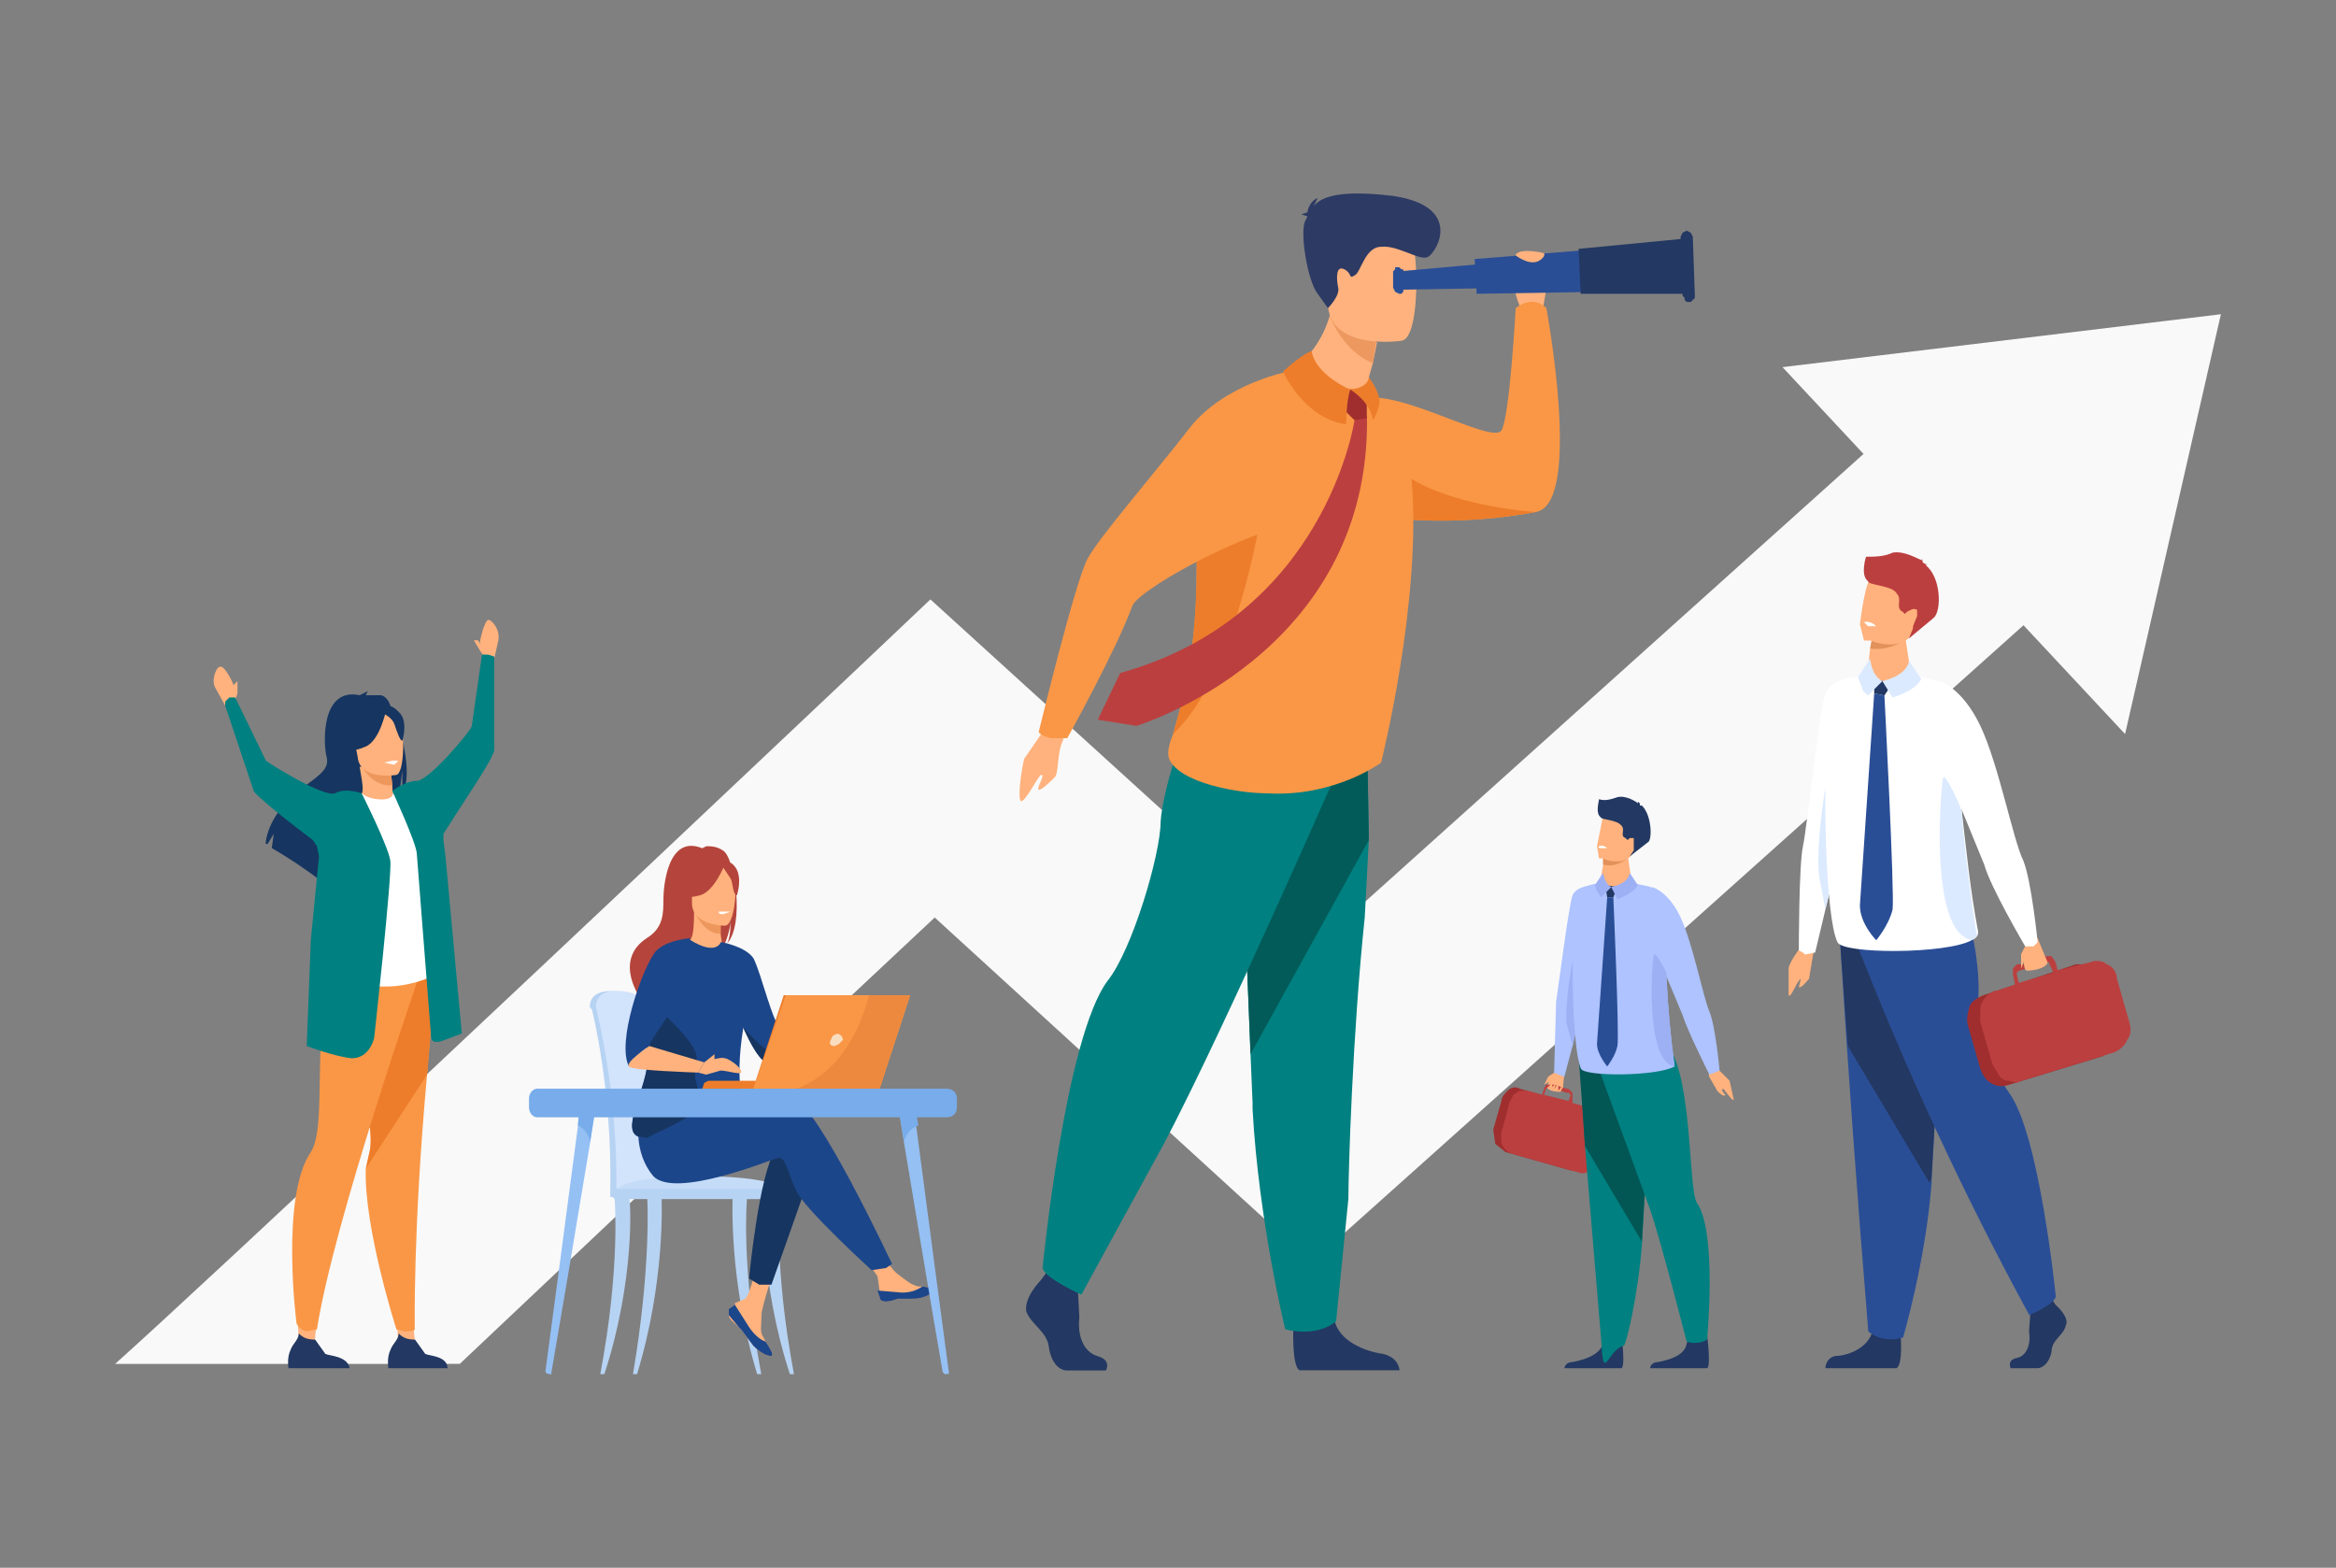<?xml version="1.0" encoding="utf-8"?>
<!-- Generator: Adobe Illustrator 23.1.0, SVG Export Plug-In . SVG Version: 6.00 Build 0)  -->
<svg version="1.1" id="Layer_1" xmlns="http://www.w3.org/2000/svg" xmlns:xlink="http://www.w3.org/1999/xlink" x="0px" y="0px"
	 viewBox="0 0 1028.9 690.5" style="enable-background:new 0 0 1028.9 690.5;" xml:space="preserve">
<rect x="0" y="0" width="1028.9" height="690.5" fill="#808080" stroke="none"/>
<style type="text/css">
	.st0{fill:#F9F9F9;}
	.st1{fill:#B7D3F3;}
	.st2{fill:#D2E3FC;}
	.st3{fill:#C5DCF8;}
	.st4{fill:#FFB27D;}
	.st5{fill:#1C468A;}
	.st6{fill:#163560;}
	.st7{fill:#B5453C;}
	.st8{fill:#ED975D;}
	.st9{fill:#FFFFFF;}
	.st10{fill:#ED7D2B;}
	.st11{fill:#F99746;}
	.st12{fill:#F9DDBF;}
	.st13{fill:#ED893E;}
	.st14{fill:#95C0F4;}
	.st15{fill:#78ACEA;}
	.st16{fill:#AEC3FF;}
	.st17{fill:#A02E2E;}
	.st18{fill:#BC3F3F;}
	.st19{fill:#9DB0F4;}
	.st20{fill:#233862;}
	.st21{fill:#008080;}
	.st22{fill:#025654;}
	.st23{fill:#E2915A;}
	.st24{fill:#2A4E96;}
	.st25{fill:#DCEAFF;}
	.st26{fill:#025B59;}
	.st27{fill:#ED985F;}
	.st28{fill:#2C3A64;}
</style>
<g>
	<path class="st0" d="M893.8,273.1l-316,282.8L411.7,404.1L283.3,524.4l-80.8,76.3H50.7c42.2-37.7,211-196.6,325-304.4l34.1-32.3
		l168.8,153.5l246.9-221.8L893.8,273.1z"/>
	<path class="st0" d="M785.1,161.7L936,323.3l42.2-184.9L785.1,161.7z"/>
	<path class="st1" d="M291.3,502c-0.9-14.4-1.8-27.8-3.6-36.8l-3.6-22.4c-0.9-0.9-5.4-6.3-15.3-6.3s-9,7.2-9,7.2l0.9,0.9
		c0,0,9,35,8.1,79.9v2.7h22.4V502z"/>
	<path class="st2" d="M294,524.4l-0.9,0.9v-1.8h-19.8l-0.9,1.8l-0.9-1.8c0.2-26.9-2.8-53.7-9-79.9c0,0-0.9-7.2,9-7.2
		c9.9,0,14.4,5.4,14.4,6.3l2.7,13.5c3.3,15,5.1,30.4,5.4,45.8V524.4z"/>
	<path class="st3" d="M270.7,525.3H347c0,0-1.8-8.1-45.8-7.2C269.8,519.1,270.7,525.3,270.7,525.3z"/>
	<path class="st1" d="M264.4,605.2c9-47.6,6.3-77.2,6.3-77.2l1.8-1.8l4.5,0.9c0.9,0.9,2.7,36.8-10.8,78.1H264.4z M335.3,605.2
		c-9-47.6-6.3-77.2-6.3-77.2l-1.8-1.8l-4.5,0.9c0,0.9-1.8,36.8,10.8,78.1H335.3z M349.7,605.2c-9-47.6-6.3-77.2-6.3-77.2l-2.7-1.8
		l-3.6,0.9c-0.9,0.9-2.7,36.8,10.8,78.1H349.7z M278.8,605.2c8.1-47.6,6.3-77.2,6.3-77.2l1.8-1.8l4.5,0.9c0,0.9,1.8,36.8-10.8,78.1
		H278.8z"/>
	<path class="st1" d="M347,523.6h-76.3c-0.9,0-1.8,0-1.8,1.8v0.9l1.8,1.8H347l1.8-1.8v-0.9C348.8,523.6,347.9,523.6,347,523.6z"/>
	<path class="st4" d="M344.3,454.4l25.1-6.3l1.8,3.6c0,0-27.8,18-30.5,17.1S344.3,454.4,344.3,454.4z M321,576.5v2.7
		c0,1.8,2.7,3.6,4.5,5.4l0.9,0.9l5.4,7.2c4.5,4.5,7.2,4.5,8.1,4.5c0.9-0.9-0.9-3.6-2.7-6.3l-0.9-1.8c-1.8-2.7-0.9-4.5-0.9-9.9
		c0-3.6,6.3-22.4,6.3-22.4l-8.1-1.8c0,0-2.7,14.4-5.4,17.1l-4.5,1.8v0.9L321,576.5z"/>
	<path class="st5" d="M321,576.5v2.7l4.5,5.4l0.9,0.9l5.4,7.2c4.5,4.5,7.2,4.5,8.1,4.5c0.9-0.9-0.9-3.6-2.7-6.3
		c-2.7-0.9-5.4-3.6-7.2-6.3l-6.3-9.9L321,576.5z"/>
	<path class="st4" d="M387.4,571.1c0,2.7,3.6,2.7,8.1,0.9c4.5-1.8,2.7,0,8.1,0c6.3-0.9,8.1-3.6,8.1-4.5l-5.4-0.9h-1.8
		c-3.6-0.9-5.4-2.7-9-5.4c-2.7-1.8-7.2-9-7.2-9l-8.1,0.9l6.3,9l0.9,6.3V571.1z"/>
	<path class="st5" d="M395.5,572h8.1c6.3-0.9,8.1-3.6,8.1-4.5l-5.4-0.9c-2.7,1.8-5.4,2.7-9,2.7l-10.8-0.9l0.9,2.7
		C387.4,573.8,391,573.8,395.5,572z"/>
	<path class="st4" d="M369.5,448.1c0,0,1.8-5.4,4.5-5.4h9c0,0.9,0,4.5-1.8,5.4c-1.8,1.8-9.9,3.6-9.9,3.6L369.5,448.1z"/>
	<path class="st6" d="M356.9,517.3l-17.1,48.5h-5.4l-4.5-2.7c0,0,4.5-46.7,11.7-56.6C349.7,496.6,356.9,517.3,356.9,517.3z"/>
	<path class="st5" d="M290.5,497.5c0,0,48.5-17.1,59.3-13.5c10.8,3.6,43.1,72.7,43.1,72.7l-2.7,1.8l-6.3,0.9c0,0-29.6-26.9-33.2-35
		c-3.6-7.2-4.5-15.3-8.1-14.4s-44.9,18-54.8,8.1c-9-10.8-6.3-24.2-6.3-24.2L290.5,497.5z"/>
	<path class="st7" d="M318.3,374.5c-2.7-1.8-5.4-1.8-7.2-1.8l1.8-0.9l-3.6,1.8c-15.3-6.3-17.1,17.1-17.1,22.4c0,6.3,0,12.6-7.2,17.1
		c-15.3,9.9-2.7,26.9-2.7,26.9l7.2,12.6c-0.9-4.5,18.9-27.8,28.7-35c2.7-4.5,3.6-10.8,3.6-11.7c0,5.4-0.9,9-1.8,9.9
		C328.2,407.7,323.7,377.2,318.3,374.5z"/>
	<path class="st4" d="M318.3,417.6c0,0-5.4,2.7-9,1.8s-5.4-5.4-5.4-5.4c0.9-0.9,1.8-2.7,1.8-12.6l0.9,0.9l10.8,1.8v7.2L318.3,417.6z
		"/>
	<path class="st8" d="M317.4,404.1v7.2c-6.3,0-9.9-6.3-11.7-9.9L317.4,404.1z"/>
	<path class="st7" d="M304.8,400.6c0,0-3.6-5.4-3.6-9.9c-0.9-3.6,0.9-16.2,12.6-14.4c2.7,0,4.5,0.9,6.3,2.7
		c2.7,1.8,6.3,5.4,2.7,16.2l-0.9,3.6L304.8,400.6z"/>
	<path class="st4" d="M319.2,407.7c0,0-14.4,0-14.4-9.9s-1.8-16.2,7.2-17.1c9.9-0.9,11.7,3.6,11.7,6.3
		C324.6,390.7,323.7,407.7,319.2,407.7z"/>
	<path class="st7" d="M319.2,380.8c0,0-4.5,11.7-10.8,13.5c-6.3,1.8-9,0-9,0c3.6-3.6,5.4-7.2,6.3-11.7
		C305.7,382.6,315.6,375.4,319.2,380.8z"/>
	<path class="st7" d="M318.3,381.7l3.6,5.4c0.9,1.8,0.9,7.2,2.7,7.2c0,0,2.7-8.1-0.9-12.6S318.3,381.7,318.3,381.7z"/>
	<path class="st5" d="M285.1,460.7c-1.8-7.2,3.6-19.8,9-30.5c4.5-9,9-17.1,9.9-16.2c11.7,7.2,13.5,0.9,13.5,0.9s10.8,1.8,14.4,7.2
		c3.6,7.2,8.1,27.8,12.6,32.3v5.4l0.9,1.8l1.8,4.5c-1.8,1.8-6.3,4.5-9,2.7c-5.4-3.6-9-12.6-10.8-16.2c-4.5,27.8,1.8,33.2-1.8,36.8
		c-2.7,2.7-7.2-1.8-18,2.7c-6.3,3.6-16.2,8.1-22.4,9c-2.7,0-5.4,0-6.3-2.7C276.1,491.2,287.8,473.3,285.1,460.7z"/>
	<path class="st9" d="M316.5,401.5c0,0,0,1.8,2.7,0.9l2.7-0.9H316.5z"/>
	<path class="st6" d="M278.8,498.4c0.9,1.8,3.6,2.7,6.3,2.7c4.5-2.7,23.3-9.9,23.3-15.3c0-8.1-3.6-8.1-1.8-18
		c2.7-7.2-15.3-21.5-18-25.1c-5.4,10.8-5.4,10.8-3.6,18C287.8,473.3,276.1,491.2,278.8,498.4z"/>
	<path class="st5" d="M277,469.7c2.7-4.5,6.3-7.2,9-9c-0.9-0.9,13.5-19.8,13.5-23.3l4.5-24.2c0,0-12.6,0.9-16.2,7.2
		C282.4,428.4,271.6,458.9,277,469.7z"/>
	<path class="st4" d="M286,460.7l24.2,7.2l-2.7,4.5c0,0-29.6-0.9-30.5-2.7C275.2,467.9,286,460.7,286,460.7z"/>
	<path class="st6" d="M327.3,452.6c1.8,3.6,5.4,12.6,10.8,16.2c2.7,1.8,7.2-0.9,9-2.7l-1.8-4.5l-5.4,1.8
		C337.1,463.4,327.3,452.6,327.3,452.6z"/>
	<path class="st4" d="M310.2,467.9c0,0,7.2-2.7,9-1.8c1.8,0,8.1,4.5,7.2,6.3c-0.9,0.9-6.3-0.9-9-0.9l-6.3,1.8l-3.6-0.9L310.2,467.9z
		"/>
	<path class="st4" d="M310.2,467.9l4.5-3.6v2.7C312.9,468.8,310.2,467.9,310.2,467.9z"/>
	<path class="st10" d="M345.2,479.6h-35.9l0.9-2.7l1.8-0.9h33.2V479.6z"/>
	<path class="st10" d="M345.2,438.3H400l-13.5,41.3h-54.8L345.2,438.3z"/>
	<path class="st11" d="M400.9,438.3l-13.5,41.3h-55.7l14.4-41.3H400.9z"/>
	<path class="st12" d="M371.3,458l-1.8,1.8l-1.8,0.9c-1.8,0-2.7-0.9-1.8-2.7l0.9-1.8l1.8-0.9C370.4,455.3,371.3,457.1,371.3,458z"/>
	<path class="st13" d="M400.9,438.3l-13.5,41.3h-36.8c24.2-9,30.5-35.9,32.3-41.3H400.9z"/>
	<path class="st14" d="M242,605.2h0.9v-0.9l7.2-42.2l9.9-59.3l2.7-17.1h-7.2l-0.9,9.9l-9,68.2l-5.4,40.4l0.9,0.9H242z"/>
	<path class="st15" d="M254.5,495.7c4.5,1.8,5.4,7.2,5.4,7.2l2.7-17.1h-7.2L254.5,495.7z"/>
	<path class="st14" d="M417,605.2h-0.9l-0.9-0.9l-7.2-42.2l-9.9-59.3l-2.7-17.1h7.2l0.9,9.9l9,68.2l5.4,40.4v0.9H417z"/>
	<path class="st15" d="M404.5,495.7c-5.4,1.8-6.3,7.2-6.3,7.2l-2.7-17.1h7.2L404.5,495.7z"/>
	<path class="st15" d="M236.6,492.1H417c2.7,0,4.5-1.8,4.5-4.5V484c0-2.7-1.8-4.5-4.5-4.5H236.6c-1.8,0-3.6,1.8-3.6,4.5v3.6
		C233,490.3,234.8,492.1,236.6,492.1z"/>
	<path class="st4" d="M684.6,472.4c0,0-4.5,6.3-2.7,7.2c0.9,0.9,5.4,1.8,6.3,0.9l0.9-8.1H684.6z"/>
	<path class="st4" d="M684.6,472.4l-2.7,1.8l-1.8,3.6l2.7-1.8L684.6,472.4z"/>
	<path class="st16" d="M702.5,389.8l-6.3,53.9l-0.9,4.5l-2.7,12.6l-3.6,13.5l-4.5-1.8l0.9-31.4c0.9-5.4,5.4-41.3,7.2-46.7
		C694.5,389.8,702.5,389.8,702.5,389.8z"/>
	<path class="st17" d="M691.8,515.5l-28.7-8.1l-4.5-3.6l-0.9-6.3l3.6-12.6c0-1.8,1.8-3.6,2.7-4.5c1.8-1.8,3.6-1.8,5.4-0.9l28.7,8.1
		c1.8,0,3.6,1.8,4.5,3.6l0.9,5.4l-3.6,13.5c0,1.8-1.8,3.6-2.7,4.5L691.8,515.5z"/>
	<path class="st18" d="M664.8,485.8l-3.6,13.5v3.6c0.6,2.7,2.7,4.8,5.4,5.4l28.7,8.1c1.8,0.9,3.6,0,5.4-0.9s2.7-2.7,2.7-4.5
		l3.6-13.5c0.9-1.8,0-3.6-0.9-5.4l-3.6-3.6l-9.9-2.7v-4.5l-1.8-1.8H690l-5.4-1.8H681l-0.9,1.8l-0.9,2.7l-6.3-1.8h-3.6l-2.7,1.8
		L664.8,485.8z M690.9,484.9l-10.8-2.7l0.9-2.7l0.9-0.9l2.7,0.9l5.4,1.8h0.9l0.9,0.9L690.9,484.9z"/>
	<path class="st4" d="M687.3,480.5c0,0,1.8-1.8,0.9-2.7l-1.8,2.7v-3.6l-1.8,2.7l0.9-2.7l-1.8,1.8v-1.8l-1.8,1.8L687.3,480.5z"/>
	<path class="st19" d="M695.4,448.1l-2.7,12.6l-2.7-9.9c-0.9-9,2.7-27.8,2.7-27.8L695.4,448.1z"/>
	<path class="st4" d="M755.5,469.7l6.3,6.3l1.8,8.1c0,1.8-3.6-3.6-4.5-4.5c-1.8,0,0.9,2.7,0.9,2.7c-0.9,0.9-2.7-0.9-3.6-1.8
		l-3.6-6.3C751.9,471.5,755.5,469.7,755.5,469.7z"/>
	<path class="st20" d="M689.1,602.6h25.1c1.8-0.9,0-14.4,0-14.4s-7.2-2.7-8.1,3.6c-1.8,5.4-9,7.2-13.5,8.1
		C690,599.9,689.1,601.7,689.1,602.6z M726.8,602.6h25.1c1.8-0.9,0-14.4,0-14.4s-7.2-2.7-9,3.6c-0.9,5.4-8.1,7.2-12.6,8.1
		C727.7,599.9,726.8,601.7,726.8,602.6z"/>
	<path class="st21" d="M696.3,470.6l1.8,34.1l7.2,86.2c0.9,18.9,2.7,3.6,9.9,1.8c0.9,0,6.3-21.5,8.1-45.8V546l4.5-77.2L696.3,470.6z
		"/>
	<path class="st22" d="M695.4,466.1l2.7,38.6l25.1,42.2V546l4.5-77.2L695.4,466.1z"/>
	<path class="st21" d="M702.5,466.1l24.2,66.4c4.5,12.6,16.2,58.4,16.2,58.4s4.5,1.8,9-0.9c0,0,4.5-47.6-4.5-60.2
		c-4.5-7.2-0.9-72.7-19.8-73.6C708.8,456.2,702.5,466.1,702.5,466.1z"/>
	<path class="st16" d="M737.6,469.7c-8.1,4.5-40.4,4.5-41.3,0.9c-3.6-8.1-4.5-48.5-2.7-61.1c0,0,0.9-18.9,2.7-18
		c11.7-6.3,30.5-0.9,30.5-0.9c5.4,1.8,5.4,14.4,6.3,32.3l0.9,7.2C734.6,443.4,735.8,456.6,737.6,469.7z"/>
	<path class="st4" d="M718.7,388.9c-0.9,3.6-4.5,2.7-9.9,1.8c-5.4-1.8-3.6-4.5-3.6-4.5l0.9-5.4v-3.6l0.9-1.8c0-2.7,9.9,0,9.9,0.9
		L718.7,388.9z"/>
	<path class="st20" d="M707.9,395.2l-0.9-5.4l5.4,0.9l-1.8,4.5H707.9z"/>
	<path class="st19" d="M706.1,384.4l-3.6,5.4l0.9,2.7l1.8,2.7l4.5-4.5C709.7,390.7,707,389.8,706.1,384.4z M709.7,390.7l2.7,5.4
		c0,0,7.2-2.7,9-6.3l-3.6-5.4C717.8,384.4,717.8,388.9,709.7,390.7z"/>
	<path class="st23" d="M716.9,378.1c-3.6,2.7-7.2,3.6-10.8,2.7v-3.6h2.7L716.9,378.1z"/>
	<path class="st4" d="M719.6,374.5c-1.8,6.3-9.9,5.4-13.5,3.6h-1.8l-0.9-5.4l2.7-13.5c1.8-2.7,4.5-5.4,12.6-1.8
		C725.9,361,722.3,366.4,719.6,374.5z"/>
	<path class="st20" d="M725.9,370.9l-8.1,6.3l1.8-2.7v-5.4h-1.8l-0.9,0.9l-0.9-0.9c-2.7-0.9,0-3.6-1.8-5.4c-1.8-2.7-9-2.7-9-3.6
		c-2.7-1.8-0.9-7.2-0.9-8.1c2.7,0.9,5.4,0,8.1-0.9c3.6-0.9,8.1,1.8,9,2.7V353l0.9,0.9v0.9h0.9C727.7,359.3,727.7,370,725.9,370.9z"
		/>
	<path class="st9" d="M707.9,373.6h-2.7c0,0-1.8,0-0.9-0.9C704.3,372.7,706.1,371.8,707.9,373.6z"/>
	<path class="st24" d="M707.9,395.2l-4.5,64.6c0,4.5,4.5,9.9,4.5,9.9s3.6-4.5,4.5-9c0.9-4.5-1.8-65.5-1.8-65.5H707.9z"/>
	<path class="st16" d="M727.7,390.7c0,0,7.2,1.8,12.6,13.5c5.4,11.7,9.9,35,12.6,41.3c2.7,6.3,4.5,26,4.5,26l-4.5,1.8
		c0,0-9.9-19.8-11.7-26l-13.5-32.3V390.7z"/>
	<path class="st19" d="M737.6,469.7c-13.5-1.8-9.9-49.4-9-49.4c0.9-0.9,5.4,8.1,5.4,8.1v1.8C734.6,443.4,735.8,456.6,737.6,469.7z"
		/>
	<path class="st20" d="M905.4,574.7c0,0,6.3,5.4,4.5,9c-0.9,4.5-6.3,6.3-6.3,11.7c-0.9,4.5-3.6,7.2-6.3,7.2h-11.7
		c0,0-1.8-3.6,2.7-4.5c4.5-0.9,6.3-6.3,5.4-11.7l0.9-12.6l9-1.8L905.4,574.7z M837.2,589.1c0,0,0.9,11.7-1.8,13.5H804
		c0,0,0-4.5,4.5-5.4c5.4,0,14.4-3.6,16.2-10.8C825.5,579.2,837.2,589.1,837.2,589.1z"/>
	<path class="st24" d="M810.3,412.2c3.6,58.1,7.8,116.2,12.6,174.2c0,0,5.4,5.4,15.3,2.7c0,0,9.9-33.2,12.6-68.2v-1.8l6.3-109.5
		L810.3,412.2z"/>
	<path class="st20" d="M810.3,412.2l3.6,48.5l35.9,60.2l0.9-1.8l6.3-109.5L810.3,412.2z"/>
	<path class="st24" d="M817.5,414.9c21.9,56.3,47.4,111.2,76.3,164.3c0,0,10.8-4.5,11.7-8.1c0,0-7.2-71.8-20.6-89.8
		c-7.2-9.9-13.5-31.4-13.5-42.2c0.9-18-5.4-38.6-5.4-38.6L817.5,414.9z"/>
	<path class="st4" d="M794.1,415.8c0,0-6.3,8.1-6.3,10.8v11.7c0.9,1.8,3.6-6.3,5.4-7.2l-0.9,3.6c0.9,0.9,3.6-2.7,4.5-3.6l1.8-10.8
		C800.4,416.7,794.1,415.8,794.1,415.8z"/>
	<path class="st9" d="M818.4,298.2l-8.1,77.2l-1.8,6.3l-4.5,18.9l-4.5,18.9l-4.5,0.9l-0.9-0.9l-1.8-0.9c0,0,0-37.7,1.8-45.8
		c1.8-8.1,7.2-60.2,9.9-67.3C806.7,298.2,818.4,298.2,818.4,298.2z"/>
	<path class="st25" d="M808.5,381.7l-4.5,18.9l-2.7-14.4c-1.8-12.6,2.7-39.5,2.7-39.5L808.5,381.7z"/>
	<path class="st9" d="M868.6,414c-10.8,6.3-57.5,6.3-59.3,0.9c-5.4-10.8-6.3-70-4.5-88c0,0.9,1.8-26.9,4.5-26
		c17.1-8.1,44.9-0.9,44.9-0.9c7.2,2.7,6.3,20.6,9,46.7l0.9,10.8c1.8,15.3,3.6,34.1,7.2,53C871.3,412.2,870.4,413.1,868.6,414z"/>
	<path class="st4" d="M841.7,297.3c-0.9,4.5-6.3,4.5-14.4,2.7c-7.2-1.8-4.5-6.3-4.5-6.3l0.9-8.1l0.9-4.5v-2.7
		c0.9-4.5,14.4,0,14.4,0.9L841.7,297.3z"/>
	<path class="st20" d="M825.5,305.4v-6.3l8.1,1.8l-3.6,5.4L825.5,305.4z"/>
	<path class="st25" d="M823.7,290.1l-5.4,8.1l1.8,4.5c0,1.8,1.8,2.7,2.7,3.6l6.3-6.3C829.1,300,824.6,298.2,823.7,290.1z M829.1,300
		l4.5,7.2c0,0,9.9-2.7,12.6-8.1l-5.4-8.1C840.8,291.9,839.9,297.3,829.1,300z"/>
	<path class="st23" d="M839,282c-4.5,2.7-9.9,4.5-15.3,3.6l0.9-4.5l2.7-0.9L839,282z"/>
	<path class="st4" d="M843.5,276.7c-3.6,9.9-15.3,7.2-19.8,5.4H821l-1.8-7.2c0.9-7.2,2.7-18,4.5-19.8c2.7-3.6,6.3-7.2,17.1-2.7
		C852.5,257.8,847.1,265,843.5,276.7z"/>
	<path class="st18" d="M851.6,272.2l-10.8,9l1.8-4.5v-0.9l1.8-4.5v-2.7c-1.8-0.9-2.7,0-4.5,0.9l-0.9,0.9l-0.9-0.9
		c-3.6-1.8,0-5.4-2.7-8.1c-1.8-3.6-12.6-3.6-12.6-5.4c-3.6-2.7-0.9-10.8-0.9-10.8c3.6,0,8.1,0,11.7-1.8c5.4-0.9,10.8,2.7,13.5,3.6
		l-0.9-0.9l0.9,1.8l1.8,0.9H848C855.2,254.2,855.2,269.5,851.6,272.2z"/>
	<path class="st9" d="M826.4,275.8h-3.6L821,274C821,274,823.7,273.1,826.4,275.8z"/>
	<path class="st24" d="M825.5,305.4l-6.3,93.4c0,8.1,7.2,15.3,7.2,15.3s5.4-6.3,7.2-13.5c0.9-7.2-3.6-94.3-3.6-94.3L825.5,305.4z"/>
	<path class="st25" d="M868.6,414c-19.8-2.7-13.5-71.8-12.6-71.8c1.8,0,7.2,12.6,7.2,12.6l0.9,2.7c0.9,15.3,3.6,34.1,6.3,53
		C871.3,412.2,870.4,413.1,868.6,414z"/>
	<path class="st17" d="M926.1,465.2l-41.3,12.6c-2.7,0.9-5.4,0.9-8.1-0.9c-1.8-0.9-3.6-3.6-4.5-6.3l-5.4-18.9c-0.9-2.7,0-6.3,0.9-9
		c0.9-1.8,3.6-3.6,6.3-4.5l40.4-13.5c2.7,0,5.4,0,8.1,1.8c2.7,0.9,3.6,3.6,4.5,6.3l5.4,18.9c0.9,2.7,0.9,5.4-0.9,8.1
		C930.6,462.5,927.9,464.3,926.1,465.2z"/>
	<path class="st18" d="M872.2,449.9l5.4,18.9l2.7,4.5c0.9,1.8,2.7,2.7,4.5,2.7l3.6,0.9l1.8-0.9l41.3-12.6c1.8-0.9,4.5-2.7,5.4-5.4
		c1.8-1.8,1.8-5.4,0.9-8.1l-5.4-18.9c0-2.7-1.8-5.4-4.5-6.3c-1.8-1.8-5.4-1.8-7.2-0.9l-14.4,3.6l-0.9-3.6l-1.8-2.7H901l-1.8,0.9
		l-8.1,2.7h-2.7l-1.8,1.8v2.7l0.9,4.5l-8.1,2.7h-0.9c-3.1,1.3-5.4,3.9-6.3,7.2V449.9z M904.5,428.4l-15.3,4.5l-0.9-3.6v-0.9l0.9-0.9
		l3.6-0.9l6.3-2.7h3.6v0.9L904.5,428.4z"/>
	<path class="st4" d="M892,416.7c0,0-1.8,10.8,0.9,10.8c2.7,0,8.1-0.9,9-3.6l-4.5-10.8L892,416.7z"/>
	<path class="st4" d="M892,416.7l-1.8,3.6v6.3l1.8-4.5V416.7z"/>
	<path class="st9" d="M854.3,300c0,0,9.9,2.7,18,19.8s14.4,50.3,18.9,59.3c3.6,9,6.3,35.9,6.3,35.9l-1.8,1.8H892
		c0,0-15.3-26-18-35.9L855.2,335L854.3,300z"/>
	<path class="st4" d="M175.5,591.8l-0.9-11.7l6.3-6.3l1.8,16.2L175.5,591.8z"/>
	<path class="st20" d="M197.1,602.6h-26c0,0-0.9-4.5,0.9-8.1c0.9-2.7,3.6-4.5,3.6-7.2c1.8,1.8,3.6,2.7,7.2,2.7l4.5,6.3
		C189,597.2,197.1,597.2,197.1,602.6z"/>
	<path class="st11" d="M191.7,431.1l-3.6,42.2c-6.3,69.1-5.4,112.2-5.4,112.2s0,0.9-4.5,0.9l-3.6-0.9c0,0-14.4-44.9-13.5-70.9
		l1.8-8.1c2.7-13.5-12.6-63.7,4.5-82.6S192.6,423.9,191.7,431.1z"/>
	<path class="st10" d="M191.7,431.1l-3.6,42.2l-26.9,41.3l1.8-8.1c2.7-13.5-12.6-63.7,4.5-82.6S192.6,423.9,191.7,431.1z"/>
	<path class="st4" d="M213.2,289.2l-1.8-6.3c0-0.9,1.8-9,3.6-9.9c1.8,0,5.4,4.5,4.5,9l-1.8,8.1L213.2,289.2z"/>
	<path class="st4" d="M213.2,289.2l-1.8-2.7l-2.7-4.5h1.8l1.8,2.7L213.2,289.2z M103.7,300.9l-0.9,0.9c0-0.9-3.6-8.1-5.4-8.1
		c-1.8-0.9-4.5,5.4-2.7,9l4.5,8.1l4.5-2.7l0.9-2.7V300L103.7,300.9z M131.5,588.2l-0.9-14.4c0,0,9.9-2.7,9.9-0.9l-1.8,17.1l-3.6,1.8
		L131.5,588.2z"/>
	<path class="st11" d="M184.5,430.2c0,0-37.7,108.6-44.9,155.3l-4.5,0.9c-3.6-0.9-4.5-3.6-4.5-3.6s-7.2-55.7,6.3-75.4
		c9-13.5-3.6-72.7,17.1-77.2C175.5,425.7,184.5,430.2,184.5,430.2z"/>
	<path class="st6" d="M177.3,326l-0.9-2.7c-1.1-4-2.6-7.9-4.5-11.7v-0.9c-0.9-2.7-2.7-4.5-4.5-4.5h-6.3l0.9-1.8l-3.6,1.8
		c-17.1-3.6-16.2,21.5-14.4,27.8c0.9,5.4-4.5,8.1-12.6,14.4c-14.4,11.7-14.4,23.3-14.4,23.3h0.9l2.7-4.5l-0.9,6.3
		c7.5,4.4,14.7,9.1,21.5,14.4v-3.6l1.8,4.5v0.9l5.4,3.6l0.9,0.9c-0.9-1.8,0.9-5.4,3.6-10.8l0.9-0.9c0-1.8,0.9-2.7,2.7-4.5l0.9-1.8
		l0.9-1.8l1.8-3.6c4.4-6.6,9.2-12.9,14.4-18.9l0.9-0.9l0.9-2.7v-1.8l0.9-7.2v8.1l-0.9,0.9v1.8l0.9-1.8l0.9-0.9
		C180,342.2,179.1,334.1,177.3,326z"/>
	<path class="st4" d="M174.6,352.1c0,0-5.4,3.6-9,3.6c-4.5-0.9-7.2-5.4-7.2-5.4c1.8-0.9,1.8-2.7,0-12.6h13.5l0.9,8.1
		C172.8,349.4,173.7,352.1,174.6,352.1z"/>
	<path class="st8" d="M171.9,337.7l0.9,8.1c-7.2,0.9-11.7-5.4-13.5-8.1H171.9z"/>
	<path class="st6" d="M158.5,335.9l-6.3-9.9c-0.9-3.6-0.9-17.1,11.7-17.1c2.7,0,5.4,0,7.2,1.8c3.6,0.9,8.1,4.5,5.4,17.1l-0.9,4.5
		L158.5,335.9z"/>
	<path class="st9" d="M193.5,428.4c0,0-16.2,9.9-35.9,4.5l-16.2-2.7l2.7-15.3c3.6-9,9.9-62.8,15.3-65.5c1.8,1.8,5.4,2.7,9,2.7
		c3.6,0,5.4-1.8,4.5-3.6l8.1,3.6C184.5,358.4,193.5,428.4,193.5,428.4z"/>
	<path class="st4" d="M174.6,341.3c0,0-16.2,2.7-17.1-8.1c-1.8-9.9-4.5-17.1,5.4-18.9c9.9-2.7,12.6,0.9,13.5,4.5
		C178.2,322.4,178.2,340.4,174.6,341.3z"/>
	<path class="st6" d="M170.1,312.6c0,0-2.7,13.5-9,16.2c-6.3,2.7-9.9,1.8-9.9,1.8c2.7-3.6,4.5-8.1,4.5-13.5
		C155.8,317.1,165.7,307.2,170.1,312.6z"/>
	<path class="st6" d="M169.2,314.4c0,0,3.6,1.8,4.5,4.5c0.9,2.7,2.7,8.1,3.6,7.2c0,0,2.7-9-1.8-12.6
		C171,309,169.2,314.4,169.2,314.4z"/>
	<path class="st21" d="M217.7,289.2l-2.7-0.9h-2.7l-4.5,31.4c0,1.8-18.9,24.2-24.2,24.2c-4.5,0-9.9,3.6-10.8,4.5
		c0,0,10.8,23.3,10.8,27.8l6.3,80.8c0,0,0,3.6,6.3,0.9l7.2-2.7l-7.2-78.1l-0.9-7.2v-2.7l1.8-2.7c7.2-11.7,19.8-29.6,20.6-34.1V289.2
		z"/>
	<path class="st20" d="M154,602.6h-26.9c0,0-0.9-4.5,0.9-8.1c0.9-2.7,3.6-4.5,3.6-7.2c1.8,1.8,3.6,2.7,7.2,2.7l4.5,6.3
		C145,597.2,153.1,597.2,154,602.6z"/>
	<path class="st21" d="M171.9,379c-0.9-6.3-12.6-29.6-12.6-29.6s-7.2-2.7-11.7,0c-5.4,1.8-29.6-13.5-30.5-14.4l-13.5-27.8H101
		l-1.8,1.8v1.8l12.6,37.7c1.8,2.7,15.3,13.5,26,21.5l1.8,2.7l0.9,4.5l-3.6,36.8l-1.8,46.7c0,0,11.7,4.5,19.8,5.4c8.1,0,9.9-9,9.9-9
		S172.8,385.3,171.9,379z"/>
	<path class="st9" d="M169.2,335.9l4.5,0.9l1.8-1.8h-2.7L169.2,335.9z"/>
	<path class="st4" d="M670.2,136.6c0,0-7.2-14.4,0-17.1c8.1-2.7,10.8,0,11.7,2.7l-2.7,16.2L670.2,136.6z"/>
	<path class="st11" d="M676.5,225.5c-23.7,4.4-47.9,5-71.8,1.8c-21.5-3.6-33.2-9.9-33.2-9.9s19.8-44,35.9-42.2
		c18.9,1.8,50.3,19.8,53.9,14.4c3.6-5.4,6.3-53.9,6.3-53.9c8.1-6.3,13.5,0,13.5,0S697.2,221.9,676.5,225.5z"/>
	<path class="st10" d="M676.5,225.5c-21.3,3.9-43.1,4.8-64.6,2.7c-5.4-17.1-9-34.1,0.9-24.2C630.7,222.8,676.5,225.5,676.5,225.5z"
		/>
	<path class="st20" d="M569.7,583.7c0,0-0.9,18,2.7,19.8h44c0,0,0-5.4-7.2-7.2c-7.2-0.9-19.8-5.4-21.5-15.3
		C584.9,571.1,569.7,583.7,569.7,583.7z"/>
	<path class="st21" d="M602.9,370l-1.8,34.1c-5.4,51.2-7.2,112.2-7.2,123.9l-5.4,53.9c0,0-7.2,7.2-22.4,3.6c0,0-11.7-47.6-14.4-97
		v-2.7l-0.9-21.5l-5.4-135.6l56.6-13.5L602.9,370z"/>
	<path class="st26" d="M602.9,370l-52.1,94.3l-5.4-135.6l56.6-13.5L602.9,370z"/>
	<path class="st4" d="M461,319.8l-9.9,14.4c-0.9,3.6-2.7,14.4-1.8,18s7.2-9,9-10.8c2.7-0.9-1.8,5.4-0.9,6.3s5.4-3.6,7.2-5.4
		c1.8-1.8,0.9-10.8,3.6-16.2C470,320.6,461,319.8,461,319.8z"/>
	<path class="st20" d="M458.3,564c0,0-7.2,7.2-6.3,13.5c1.8,5.4,9,9,9.9,15.3c0.9,7.2,4.5,10.8,8.1,10.8h17.1c0,0,2.7-4.5-3.6-6.3
		c-6.3-1.8-9-9-8.1-17.1l-0.9-17.1l-13.5-2.7L458.3,564z"/>
	<path class="st21" d="M593,330.5c0,0-52.1,119.4-79.9,172.4l-36.8,67.3c0,0-16.2-7.2-17.1-11.7c0,0,9.9-101.5,28.7-126.6
		c10.8-13.5,23.3-55.7,23.3-70c0.9-15.3,13.5-50.3,13.5-50.3L593,330.5z"/>
	<path class="st11" d="M608.3,335.9c0,0-20.6,15.3-50.3,13.5c-12.6,0-38.6-4.5-43.1-15.3c-0.9-2.7,0-6.3,1.8-10.8
		c3.6-13.5,12.6-37.7,9.9-93.4v-14.4c2.7-26.9,17.1-43.1,31.4-48.5c35-13.5,45.8,4.5,45.8,4.5s15.3,13.5,18,40.4
		C626.2,265,608.3,335.9,608.3,335.9z"/>
	<path class="st4" d="M567.9,163.5c0,0,16.2,9.9,33.2,7.2c0,0,3.6-0.9,1.8-4.5l1.8-6.3l1.8-9l-9.9-10.8l-9-10.8
		C584.9,154.6,567.9,163.5,567.9,163.5z"/>
	<path class="st27" d="M585.8,139.3c0,0,5.4,15.3,18.9,20.6l1.8-11.7l-9.9-8.1L585.8,139.3z"/>
	<path class="st4" d="M617.2,150.1c0,0-30.5,4.5-32.3-15.3s-7.2-32.3,11.7-35.9c18.9-3.6,24.2,3.6,26,9.9
		C624.4,115.1,625.3,149.2,617.2,150.1z"/>
	<path class="st28" d="M575.9,95.3l-2.7-0.9l2.7-0.9c0-1.8,1.8-5.4,4.5-6.3l-0.9,1.8l-0.9,1.8c3.6-4.5,12.6-7.2,35-4.5
		c30.5,4.5,19.8,24.2,15.3,26.9c-3.6,1.8-13.5-5.4-20.6-4.5c-7.2,0-9,11.7-11.7,12.6c-2.7,1.8-0.9-0.9-4.5-2.7s-3.6,3.6-2.7,8.1
		c0.9,3.6-4.5,9-4.5,9l-4.5-6.3c-4.5-5.4-8.1-27.8-5.4-32.3L575.9,95.3z"/>
	<path class="st24" d="M667.5,126.7l-51.2,0.9v-8.1l50.3-4.5L667.5,126.7z"/>
	<path class="st24" d="M706.1,128.5l-55.7,0.9l-0.9-15.3l55.7-4.5L706.1,128.5z"/>
	<path class="st20" d="M743.8,129.4h-47.6l-0.9-19.8l46.7-4.5L743.8,129.4z"/>
	<path class="st20" d="M743.8,133h0.9l0.9-0.9l0.9-0.9v-0.9l-0.9-26l-0.9-1.8l-1.8-0.9l-1.8,0.9l-0.9,1.8l0.9,26l0.9,0.9v0.9
		l0.9,0.9H743.8z"/>
	<path class="st24" d="M616.3,129.4l-1.8-0.9l-0.9-1.8v-7.2l0.9-0.9v-0.9h1.8l0.9,0.9h0.9v9.9l-0.9,0.9H616.3z"/>
	<path class="st10" d="M516.7,323.3c3.6-13.5,12.6-38.6,9.9-93.4v-14.4c11.7-1.8,28.7,11.7,28.7,11.7S544.5,297.3,516.7,323.3z"/>
	<path class="st11" d="M567.9,163.5c0,0-28.7,5.4-44,25.1c-15.3,19.8-39.5,47.6-44.9,57.5c-5.4,9.9-21.5,76.3-21.5,76.3
		s0.9,1.8,5.4,2.7h7.2c0,0,21.5-38.6,28.7-58.4c3.6-8.1,61.1-39.5,82.6-36.8C589.4,231.8,567.9,163.5,567.9,163.5z"/>
	<path class="st4" d="M667.5,112.4c0,0,5.4,4.5,9.9,2.7c3.6-1.8,2.7-3.6,2.7-3.6S669.3,108.8,667.5,112.4z"/>
	<path class="st18" d="M596.6,185.1c0,0-12.6,86.2-103.2,111.3l-9.9,20.6l17.1,2.7c0,0,103.2-31.4,101.5-136.5L596.6,185.1z"/>
	<path class="st17" d="M594.8,171.6l-4.5,0.9v6.3l6.3,6.3l5.4-0.9v-9l-3.6-3.6H594.8z"/>
	<path class="st10" d="M577.7,154.6c0,0-3.6,0.9-12.6,9c0,0,9,20.6,27.8,23.3c0,0,0-9.9,1.8-15.3
		C594.8,171.6,579.5,165.3,577.7,154.6z M594.8,171.6c0,0,9,5.4,9.9,13.5c0,0,3.6-5.4,2.7-9.9c-0.9-4.5-4.5-9-4.5-9
		S602.9,170.7,594.8,171.6z"/>
</g>
</svg>
